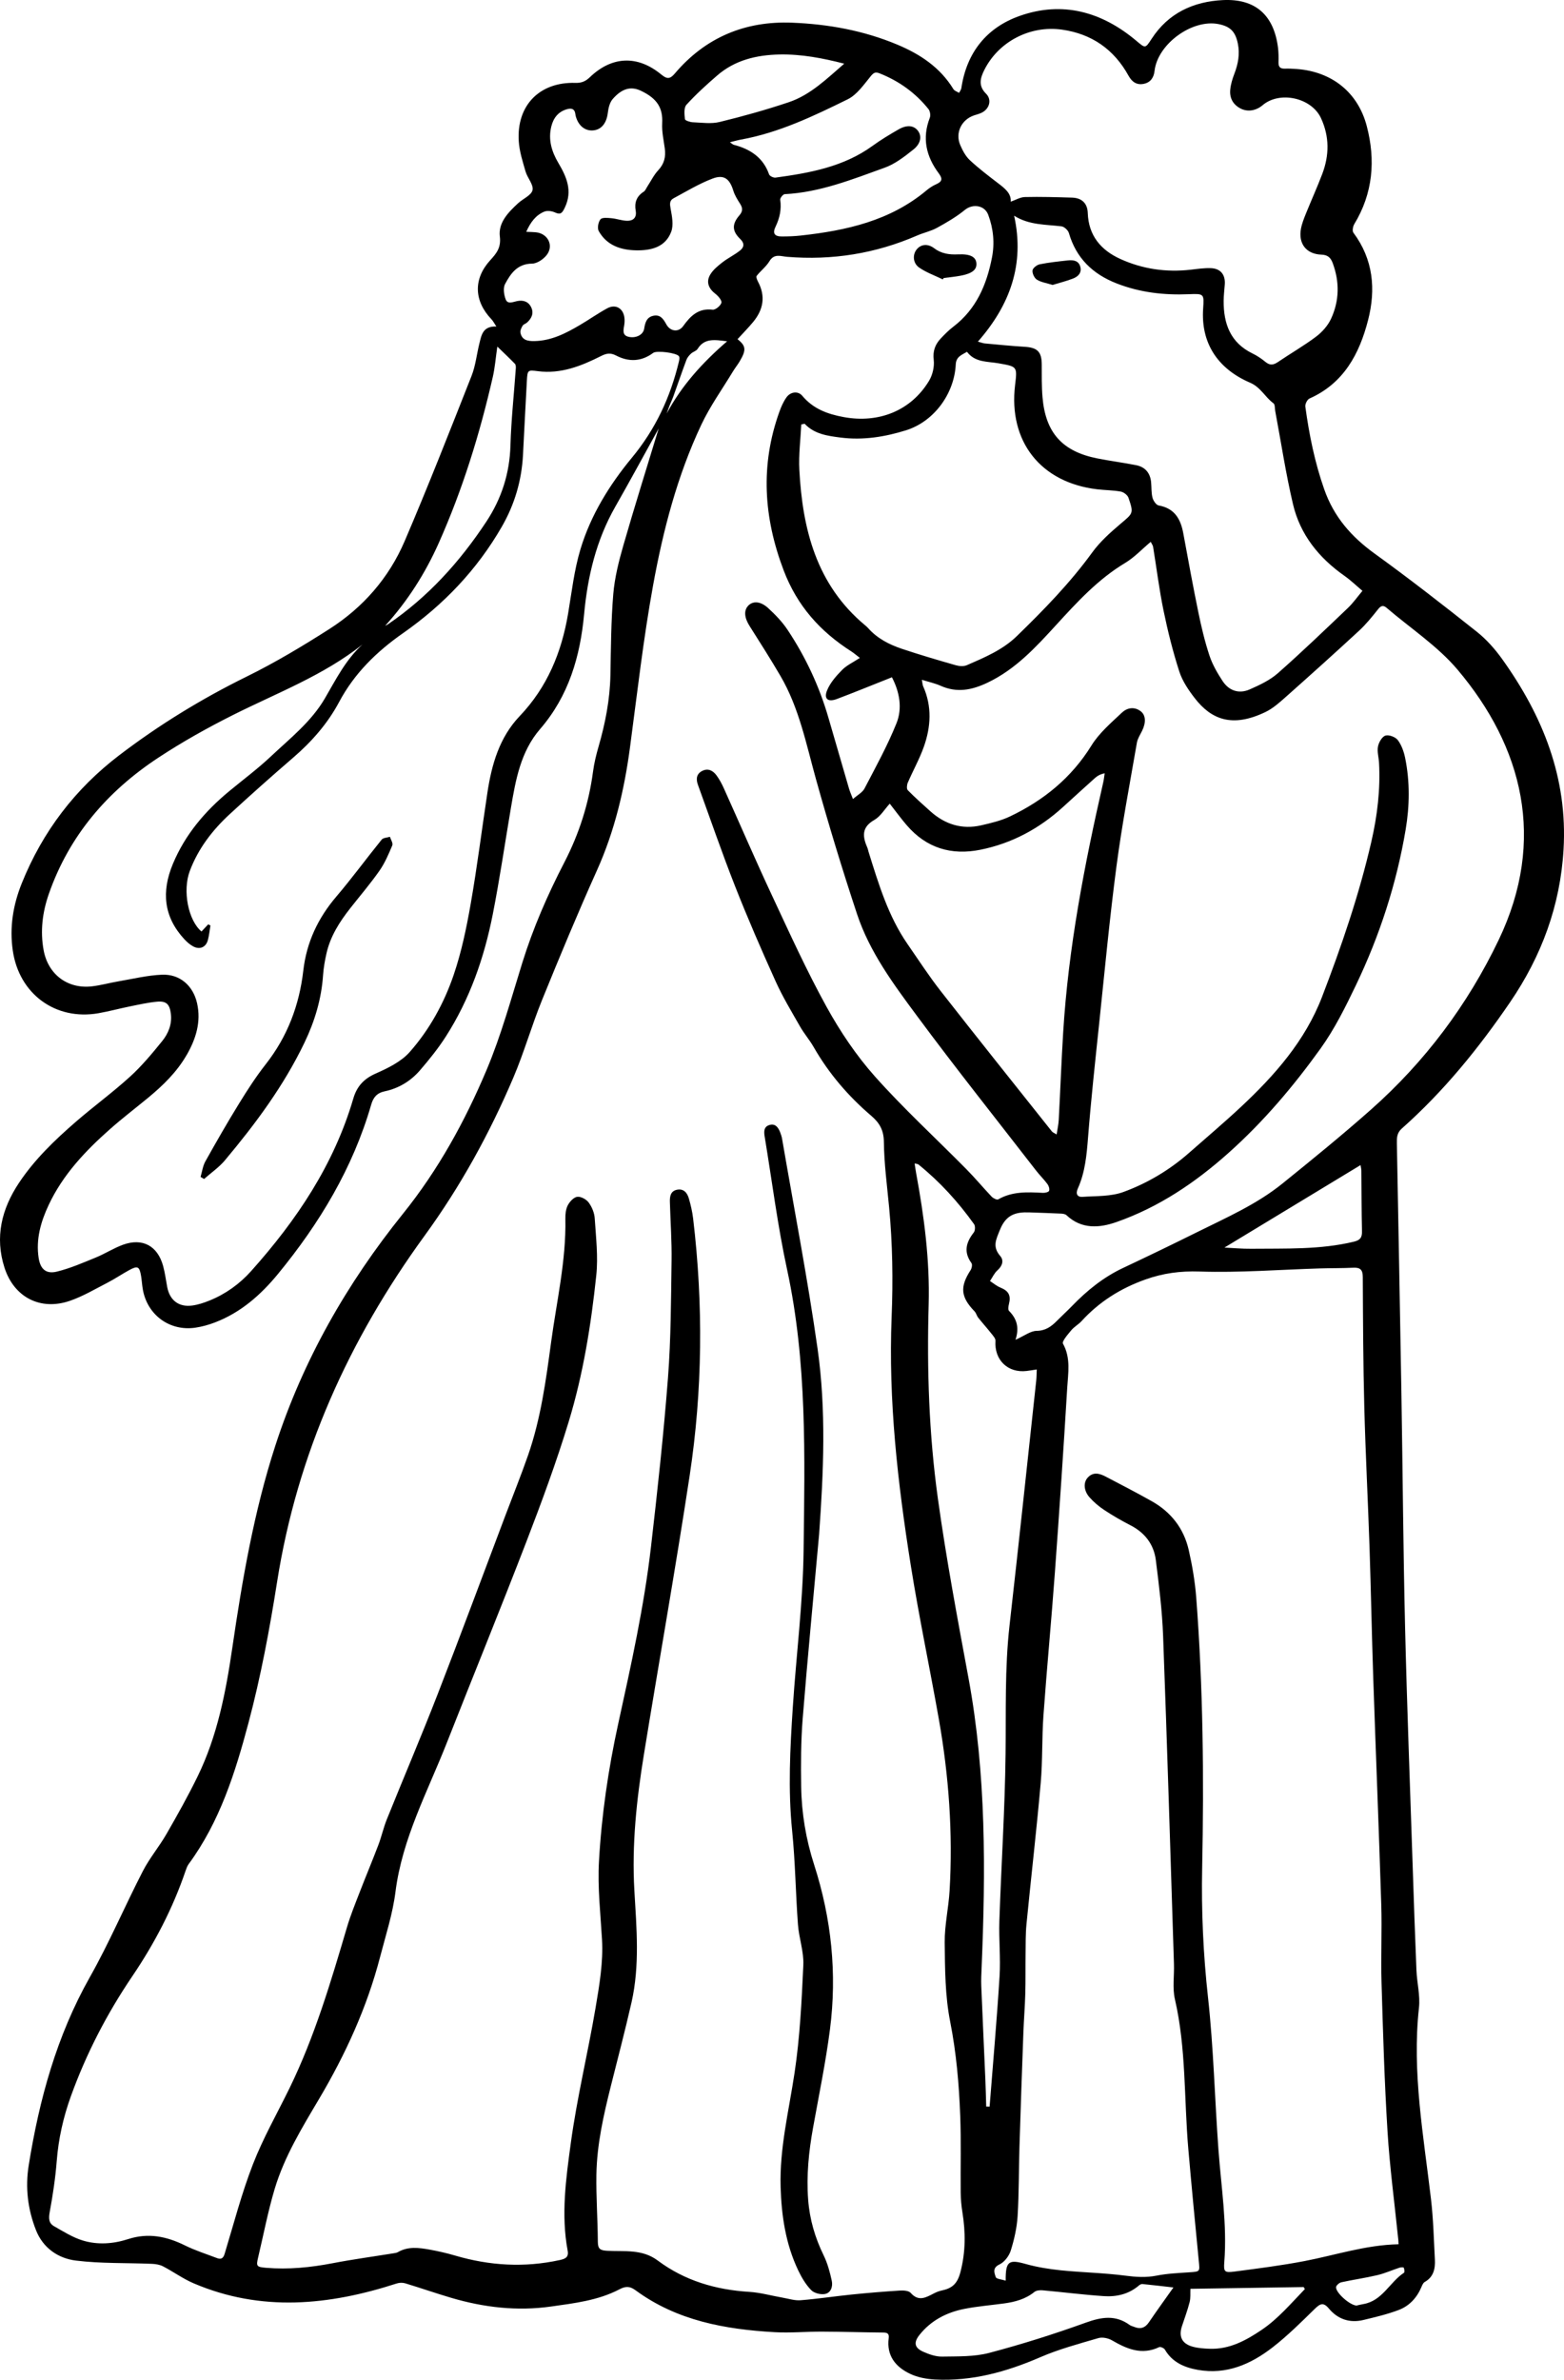 <?xml version="1.0" encoding="UTF-8"?>
<svg id="Layer_2" data-name="Layer 2" xmlns="http://www.w3.org/2000/svg" viewBox="0 0 219.667 334.038">
  <g id="Layer_1-2" data-name="Layer 1">
    <g>
      <path d="m18.236,151.151c-2.436,2.214-5.111,4.163-7.599,6.321-2.957,2.563-5.781,5.275-7.969,8.559-2.441,3.663-3.419,7.62-2.035,11.912,1.345,4.17,5.068,6.074,9.201,4.641,1.829-.634,3.532-1.645,5.265-2.539,1.054-.544,2.039-1.218,3.083-1.784,1.158-.628,1.407-.491,1.631.832.102.604.134,1.219.234,1.823.599,3.631,3.758,5.978,7.397,5.443.937-.138,1.875-.401,2.762-.741,3.61-1.384,6.414-3.852,8.831-6.791,5.844-7.11,10.523-14.871,13.099-23.78.297-1.024.806-1.632,1.896-1.863,1.969-.417,3.656-1.44,4.958-2.951,1.295-1.503,2.553-3.064,3.622-4.731,3.369-5.258,5.398-11.073,6.597-17.159.978-4.957,1.704-9.964,2.55-14.947.67-3.944,1.369-7.904,4.098-11.061,4.016-4.644,5.633-10.185,6.183-16.131.492-5.321,1.713-10.407,4.387-15.095,2.063-3.615,4.043-7.276,6.087-10.967-1.689,5.555-3.393,10.958-4.959,16.401-.644,2.237-1.225,4.54-1.418,6.847-.316,3.775-.33,7.578-.403,11.37-.067,3.441-.72,6.769-1.672,10.059-.329,1.137-.612,2.301-.768,3.473-.595,4.495-1.951,8.738-4.032,12.759-2.347,4.534-4.382,9.192-5.901,14.081-1.569,5.045-2.966,10.18-5.012,15.032-3.039,7.205-6.79,14.044-11.751,20.204-7.875,9.779-14.037,20.556-17.928,32.553-3.005,9.26-4.644,18.816-6.048,28.415-.908,6.207-2.093,12.333-4.868,18.015-1.344,2.752-2.846,5.43-4.375,8.085-1.024,1.778-2.374,3.378-3.311,5.195-2.543,4.935-4.724,10.067-7.45,14.895-4.66,8.254-7.102,17.161-8.585,26.413-.502,3.132-.13,6.18,1.023,9.103.989,2.508,3.122,3.958,5.611,4.265,3.51.432,7.087.309,10.635.455.537.022,1.122.108,1.589.35,1.46.756,2.811,1.748,4.314,2.389,9.492,4.047,19.009,3.097,28.522.018.365-.118.828-.129,1.194-.019,2.163.654,4.298,1.4,6.464,2.038,4.574,1.347,9.236,1.89,13.984,1.221,3.299-.465,6.641-.85,9.647-2.426.886-.464,1.467-.431,2.255.148,5.807,4.264,12.56,5.479,19.527,5.876,2.208.126,4.434-.087,6.65-.078,2.87.012,5.739.105,8.609.129.6.005.843.168.762.797-.319,2.467.983,4.051,3.036,5.011,1.042.487,2.273.722,3.434.784,5.205.275,10.064-1.071,14.816-3.128,2.618-1.134,5.411-1.879,8.16-2.684.569-.167,1.387.005,1.919.315,2.098,1.218,4.186,2.111,6.622.953.181-.086.681.134.804.345,1.045,1.789,2.736,2.511,4.64,2.847,4.007.708,7.425-.792,10.471-3.148,2.112-1.634,4.023-3.54,5.938-5.412.749-.732,1.208-.977,1.982-.052,1.258,1.506,2.932,2.071,4.856,1.607,1.673-.403,3.363-.797,4.966-1.407,1.469-.56,2.528-1.693,3.162-3.177.116-.272.25-.617.477-.746,1.266-.715,1.497-1.889,1.43-3.162-.148-2.831-.217-5.674-.547-8.485-1.044-8.922-2.684-17.791-1.688-26.853.189-1.721-.282-3.506-.355-5.265-.204-4.901-.37-9.803-.531-14.705-.369-11.183-.8-22.365-1.067-33.551-.259-10.879-.329-21.762-.511-32.643-.196-11.723-.423-23.446-.639-35.169-.014-.772.003-1.462.688-2.069,5.89-5.218,10.816-11.29,15.229-17.76,4.394-6.443,7.035-13.528,7.494-21.43.584-10.056-2.907-18.717-8.604-26.685-1.015-1.42-2.22-2.783-3.582-3.864-4.708-3.735-9.455-7.433-14.326-10.951-3.273-2.364-5.73-5.137-7.099-9.03-1.335-3.797-2.118-7.672-2.657-11.622-.048-.355.272-.992.583-1.13,4.814-2.137,7.014-6.27,8.231-11.011,1.111-4.326.732-8.519-2.062-12.266-.182-.244-.071-.885.123-1.206,2.631-4.33,3.006-8.973,1.756-13.751-1.243-4.751-4.9-7.638-9.795-8.016-.573-.044-1.149-.071-1.722-.054-.639.019-.899-.241-.881-.885.018-.687.015-1.383-.071-2.064-.576-4.56-3.174-6.903-7.753-6.673-4.137.208-7.646,1.815-9.997,5.435-.914,1.407-.876,1.342-2.2.234-4.808-4.023-10.291-5.563-16.285-3.467-4.654,1.628-7.495,5.131-8.237,10.145-.035.235-.211.45-.321.674-.27-.17-.645-.276-.794-.52-1.866-3.051-4.663-4.903-7.88-6.251-4.73-1.982-9.698-2.877-14.778-3.079-6.597-.263-12.167,2.059-16.474,7.135-.703.828-1.121.781-1.919.126-3.328-2.731-6.927-2.575-10.025.404-.605.581-1.177.81-2.02.784-5.033-.152-8.282,3.16-7.953,8.199.093,1.428.55,2.846.952,4.237.263.911,1.147,1.855.981,2.615-.159.728-1.342,1.209-2.031,1.847-1.375,1.272-2.798,2.717-2.561,4.665.19,1.556-.454,2.351-1.349,3.33-2.402,2.631-2.288,5.723.182,8.3.211.22.349.509.679,1.003-1.914-.07-2.091,1.211-2.381,2.365-.381,1.521-.535,3.126-1.105,4.569-3.064,7.761-6.111,15.534-9.399,23.202-2.208,5.149-5.835,9.298-10.558,12.317-3.768,2.409-7.63,4.721-11.638,6.693-6.323,3.112-12.279,6.76-17.874,11.024-6.212,4.735-10.778,10.726-13.697,17.969-1.226,3.041-1.743,6.178-1.269,9.454.881,6.092,5.998,9.856,12.033,8.799,1.469-.257,2.913-.652,4.376-.948,1.275-.258,2.55-.551,3.841-.671,1.324-.123,1.787.358,1.952,1.69.182,1.469-.351,2.772-1.223,3.848-1.417,1.749-2.874,3.501-4.535,5.01Zm143.137,174.811c-.543.8-1.198,1.011-2.069.654-.212-.087-.454-.133-.634-.264-1.991-1.451-3.949-1.134-6.168-.334-4.461,1.608-8.997,3.045-13.582,4.251-2.106.553-4.397.475-6.607.515-.879.016-1.814-.313-2.638-.678-1.239-.55-1.382-1.297-.535-2.362,1.624-2.045,3.827-3.171,6.331-3.662,1.838-.36,3.717-.507,5.576-.762,1.535-.21,2.991-.605,4.241-1.612.275-.221.777-.261,1.161-.227,2.86.258,5.712.624,8.576.816,1.78.119,3.495-.263,4.921-1.48.135-.116.342-.235.503-.219,1.466.145,2.927.32,4.361.484-1.203,1.702-2.347,3.272-3.437,4.879Zm-32.704-161.321c-.074-.402-.127-.807-.209-1.334.283.074.445.071.542.149,2.999,2.423,5.574,5.248,7.81,8.379.184.258.158.907-.041,1.16-1.089,1.384-1.456,2.745-.327,4.298.147.201.048.728-.12.986-1.528,2.359-1.399,3.769.556,5.793.226.234.297.612.503.873.601.755,1.249,1.472,1.847,2.229.248.313.611.704.588,1.035-.191,2.665,1.723,4.548,4.382,4.228.408-.049.813-.12,1.417-.21-.029.61-.026,1.09-.077,1.565-1.242,11.464-2.453,22.932-3.751,34.391-.679,5.998-.481,12.006-.554,18.019-.096,7.809-.607,15.612-.871,23.42-.088,2.593.188,5.202.027,7.787-.379,6.101-.922,12.192-1.398,18.287-.159-.002-.318-.004-.477-.006-.039-1.246-.063-2.493-.117-3.738-.189-4.398-.397-8.795-.577-13.193-.035-.839.011-1.683.046-2.523.57-13.604.658-27.179-1.834-40.654-1.553-8.398-3.137-16.801-4.309-25.257-1.248-9.001-1.551-18.092-1.293-27.183.176-6.246-.634-12.384-1.763-18.499Zm48.48,162.43c-2.197,1.472-4.472,2.702-7.217,2.615-.834-.027-1.697-.081-2.49-.314-1.462-.431-1.906-1.426-1.436-2.854.37-1.124.787-2.237,1.079-3.381.152-.595.081-1.247.111-1.867,5.23-.081,10.565-.163,15.9-.246.06.094.119.188.177.282-1.953,2.011-3.75,4.173-6.125,5.765Zm20.013-8.763c.086.215.141.634.032.706-2.013,1.323-3.03,3.942-5.704,4.398-.375.064-.743.16-.973.211-.962-.075-2.862-1.77-2.869-2.563-.003-.241.44-.639.736-.705,1.677-.371,3.385-.607,5.056-1.002,1.066-.252,2.083-.71,3.13-1.052.187-.061.563-.066.592.007Zm-.777-4.049c.022.222.027.445.044.758-4.619.095-8.856,1.525-13.205,2.359-3.266.627-6.575,1.044-9.875,1.478-1.374.181-1.499.01-1.395-1.321.415-5.312-.438-10.552-.823-15.821-.52-7.107-.681-14.25-1.462-21.326-.671-6.075-.947-12.139-.823-18.222.26-12.651.134-25.29-.832-37.91-.172-2.243-.554-4.488-1.054-6.683-.688-3.023-2.482-5.33-5.193-6.853-2.137-1.201-4.315-2.33-6.489-3.464-.853-.445-1.751-.692-2.521.169-.607.679-.547,1.821.258,2.737.599.68,1.316,1.289,2.074,1.789,1.18.78,2.414,1.494,3.673,2.14,2.034,1.044,3.299,2.683,3.578,4.905.445,3.529.888,7.074,1.02,10.624.572,15.354,1.032,30.713,1.525,46.07.053,1.644-.23,3.355.131,4.922,1.597,6.924,1.274,14,1.882,21.0.457,5.266.965,10.528,1.477,15.79.145,1.488.186,1.45-1.361,1.555-1.527.103-3.073.169-4.569.465-1.495.295-2.905.197-4.404.002-2.99-.39-6.023-.442-9.026-.747-1.67-.17-3.352-.442-4.965-.893-2.361-.661-2.823-.404-2.799,2.342-.544-.177-1.298-.222-1.391-.494-.202-.587-.516-1.297.53-1.787.694-.325,1.343-1.197,1.58-1.958.485-1.56.855-3.199.955-4.825.199-3.247.161-6.508.261-9.761.164-5.322.353-10.642.549-15.963.067-1.833.217-3.663.269-5.496.051-1.836.015-3.674.04-5.511.019-1.416-.01-2.839.127-4.245.648-6.597,1.412-13.183,1.996-19.784.28-3.16.16-6.354.388-9.521.478-6.648,1.113-13.285,1.597-19.933.633-8.675,1.22-17.354,1.741-26.037.123-2.062.528-4.18-.595-6.203-.177-.321.682-1.296,1.166-1.883.404-.49,1.009-.811,1.441-1.283,2.485-2.716,5.463-4.591,8.947-5.836,2.51-.896,4.915-1.213,7.62-1.125,5.617.183,11.253-.261,16.882-.436,1.569-.049,3.143-.021,4.71-.099.984-.049,1.338.285,1.343,1.306.031,6.091.053,12.183.212,18.272.171,6.548.515,13.092.734,19.639.205,6.126.315,12.256.523,18.382.359,10.607.793,21.212,1.125,31.82.114,3.636-.072,7.281.037,10.918.207,6.969.411,13.942.842,20.899.311,5.039.988,10.056,1.5,15.084Zm-24.41-139.142c6.298-3.814,12.643-7.658,19.115-11.578.043.282.113.533.115.785.03,2.834.02,5.67.088,8.503.021.887-.253,1.252-1.151,1.467-4.755,1.14-9.591.935-14.412.989-1.282.015-2.565-.11-3.754-.166Zm21.573-89.598c.407-.512.727-.61,1.215-.192,3.344,2.867,7.144,5.348,9.951,8.669,9.133,10.808,12.526,23.855,5.78,37.935-4.368,9.118-10.354,17.099-17.931,23.811-4.04,3.578-8.234,6.987-12.433,10.38-3.636,2.939-7.916,4.804-12.066,6.865-3.431,1.703-6.881,3.369-10.347,5-2.751,1.295-5.051,3.164-7.146,5.328-.691.714-1.43,1.382-2.13,2.088-.79.799-1.578,1.383-2.851,1.404-.86.014-1.71.695-2.961,1.255.586-1.794.131-3.002-.913-4.063-.161-.164-.087-.64-.011-.944.31-1.223-.037-1.852-1.202-2.328-.523-.213-.974-.603-1.457-.913.339-.505.599-1.1,1.038-1.493.689-.618.952-1.376.402-2.019-1.126-1.317-.608-2.275-.028-3.709.861-2.125,2.241-2.481,4.121-2.413,1.493.054,2.986.099,4.479.171.253.012.57.067.74.228,2.12,1.999,4.634,1.789,7.027.95,5.934-2.081,11.04-5.517,15.737-9.71,4.899-4.374,9.1-9.336,12.901-14.623,1.974-2.745,3.51-5.841,4.978-8.906,3.326-6.945,5.701-14.225,6.983-21.829.564-3.342.613-6.722-.067-10.063-.179-.88-.503-1.808-1.031-2.512-.326-.436-1.255-.787-1.74-.633-.479.152-.934.952-1.046,1.535-.14.723.107,1.515.148,2.279.204,3.741-.24,7.424-1.076,11.061-1.713,7.45-4.188,14.662-6.923,21.784-2.383,6.202-6.669,11.046-11.437,15.497-2.352,2.196-4.815,4.272-7.23,6.4-2.735,2.41-5.852,4.266-9.234,5.505-1.768.648-3.825.553-5.76.683-.702.047-.991-.405-.648-1.164,1.026-2.273,1.244-4.697,1.438-7.163.424-5.384,1.01-10.756,1.575-16.128.769-7.317,1.456-14.646,2.416-21.938.765-5.808,1.873-11.572,2.869-17.349.1-.582.46-1.125.729-1.671.568-1.153.529-2.194-.19-2.747-.918-.704-1.939-.474-2.645.193-1.52,1.438-3.185,2.851-4.265,4.598-2.811,4.544-6.72,7.715-11.444,9.968-1.262.602-2.672.934-4.046,1.25-2.703.621-5.082-.127-7.13-1.958-1.084-.968-2.17-1.938-3.188-2.973-.178-.182-.133-.74-.003-1.043.726-1.685,1.633-3.301,2.248-5.023,1.005-2.82,1.178-5.693-.088-8.523-.085-.191-.087-.42-.18-.908.998.312,1.85.492,2.629.839,2.297,1.026,4.388.617,6.604-.438,3.932-1.873,6.773-4.971,9.616-8.078,2.954-3.228,5.891-6.436,9.703-8.723,1.288-.773,2.351-1.921,3.593-2.962.151.306.299.487.332.688.488,2.987.857,5.997,1.467,8.958.593,2.877,1.309,5.743,2.208,8.537.434,1.348,1.291,2.616,2.172,3.754,2.325,3.004,5.266,4.192,9.922,1.958,1.048-.503,1.97-1.324,2.852-2.108,3.467-3.079,6.917-6.177,10.323-9.323.977-.903,1.824-1.957,2.655-3.003Zm-39.444-16.838c1.103.13,2.226.122,3.314.322.41.075.95.489,1.079.869.755,2.218.656,2.154-1.139,3.676-1.42,1.204-2.852,2.484-3.938,3.977-3.128,4.304-6.812,8.081-10.609,11.768-1.996,1.939-4.523,2.99-7.014,4.076-.441.192-1.071.148-1.556.009-2.538-.728-5.074-1.469-7.576-2.309-1.787-.599-3.459-1.457-4.743-2.91-.126-.143-.273-.27-.42-.392-6.825-5.683-8.788-13.448-9.233-21.811-.113-2.115.169-4.252.27-6.379l.474-.094c1.382,1.463,3.217,1.698,5.041,1.934,3.142.407,6.224-.093,9.187-1.015,3.94-1.226,6.792-5.132,6.995-9.246.054-1.102.832-1.325,1.577-1.774,1.14,1.517,2.866,1.337,4.414,1.61,2.654.467,2.659.439,2.344,3.045-.958,7.922,3.593,13.707,11.534,14.644Zm-26.751,47.151c2.754,3.212,6.27,4.263,10.349,3.442,4.424-.89,8.263-2.964,11.596-5.993,1.501-1.365,2.999-2.736,4.512-4.089.33-.294.72-.52,1.345-.648-.065.415-.104.837-.197,1.246-2.649,11.586-4.904,23.237-5.634,35.129-.251,4.09-.403,8.186-.622,12.278-.034.636-.18,1.266-.296,2.042-.324-.202-.548-.274-.669-.427-5.221-6.564-10.462-13.112-15.629-19.718-1.65-2.109-3.112-4.367-4.639-6.571-2.729-3.938-4.074-8.465-5.482-12.964-.058-.183-.084-.378-.159-.551-.674-1.546-.865-2.87.962-3.908.87-.494,1.448-1.501,2.176-2.293.879,1.121,1.595,2.107,2.386,3.029Zm61.473-35.008c.896.63,1.691,1.403,2.532,2.11-.681.809-1.293,1.69-2.054,2.415-3.241,3.087-6.469,6.192-9.828,9.149-1.12.986-2.563,1.662-3.95,2.272-1.519.668-2.918.19-3.822-1.191-.729-1.112-1.417-2.303-1.833-3.556-.649-1.954-1.128-3.975-1.545-5.995-.765-3.714-1.444-7.445-2.133-11.174-.37-2.008-1.225-3.508-3.454-3.904-.353-.063-.758-.664-.868-1.087-.181-.692-.127-1.444-.196-2.168-.121-1.303-.83-2.147-2.105-2.399-1.802-.356-3.629-.591-5.431-.947-4.931-.974-7.294-3.591-7.719-8.602-.129-1.523-.099-3.062-.106-4.593-.009-1.775-.607-2.368-2.395-2.476-1.873-.112-3.74-.303-5.608-.473-.249-.023-.49-.125-.963-.253,4.499-5.125,6.598-10.84,5.087-17.673,2.123,1.341,4.423,1.215,6.65,1.491.391.049.928.547,1.042.94,1.022,3.521,3.338,5.753,6.69,7.066,3.277,1.283,6.667,1.667,10.155,1.52,2.15-.091,2.152-.052,2.01,2.034-.319,4.669,1.889,8.36,6.596,10.388,1.508.651,2.103,2.035,3.284,2.894.226.164.175.711.245,1.083.819,4.362,1.48,8.761,2.496,13.077,1.006,4.273,3.64,7.533,7.221,10.05Zm-52.047-64.619c.397-.137.821-.227,1.184-.426,1.028-.562,1.354-1.805.535-2.617-1.123-1.112-.827-2.188-.249-3.343,1.988-3.965,6.408-6.292,10.908-5.658,4.182.589,7.31,2.774,9.353,6.478.481.872,1.162,1.339,2.158,1.125.944-.203,1.386-.887,1.491-1.815.425-3.761,5.278-7.305,8.99-6.565,1.655.33,2.358,1.056,2.704,2.713.31,1.485.045,2.881-.489,4.272-.272.707-.5,1.457-.574,2.206-.115,1.162.37,2.097,1.441,2.653.987.514,2.177.327,3.103-.459,2.41-2.045,6.869-1.055,8.199,1.811,1.198,2.583,1.177,5.206.186,7.823-.705,1.862-1.532,3.677-2.278,5.524-.285.708-.579,1.431-.718,2.175-.394,2.1.743,3.567,2.871,3.642.889.032,1.302.418,1.586,1.184.983,2.648.939,5.295-.238,7.828-.445.959-1.247,1.859-2.1,2.501-1.71,1.287-3.581,2.355-5.355,3.56-.626.425-1.123.503-1.742-.007-.559-.459-1.175-.877-1.825-1.192-3.11-1.509-4.077-4.177-4.056-7.385.005-.764.098-1.528.157-2.292.105-1.362-.572-2.244-1.939-2.3-.948-.038-1.907.11-2.857.218-3.432.389-6.744-.086-9.878-1.51-2.74-1.246-4.461-3.293-4.569-6.458-.046-1.344-.832-2.111-2.202-2.152-2.209-.066-4.421-.133-6.628-.081-.664.015-1.319.421-1.988.652.085-1.16-.819-1.857-1.754-2.573-1.362-1.043-2.737-2.085-3.99-3.253-.593-.553-1.016-1.352-1.345-2.114-.739-1.707.154-3.559,1.91-4.164Zm-1.251,13.253c1.082-.885,2.758-.671,3.269.69.729,1.943.922,3.974.528,5.999-.741,3.813-2.205,7.251-5.422,9.706-.636.485-1.21,1.063-1.761,1.647-.792.839-1.147,1.756-.999,3.017.112.949-.158,2.109-.656,2.935-2.548,4.23-7.108,5.989-11.973,5.095-2.322-.427-4.299-1.162-5.841-3-.578-.689-1.636-.57-2.204.219-.439.609-.752,1.332-1.008,2.045-2.683,7.484-2.22,14.805.597,22.228,1.903,5.016,5.142,8.606,9.52,11.404.369.237.702.533,1.189.906-.944.622-1.844,1.03-2.491,1.687-.83.845-1.676,1.801-2.112,2.873-.485,1.19.13,1.676,1.353,1.216,2.329-.875,4.631-1.819,6.946-2.735.244-.097.488-.195.811-.324,1.094,2.104,1.479,4.364.64,6.453-1.262,3.148-2.918,6.142-4.49,9.159-.29.557-.975.908-1.624,1.482-.235-.616-.423-1.023-.548-1.448-.97-3.309-1.932-6.621-2.889-9.935-1.276-4.417-3.202-8.54-5.742-12.36-.753-1.132-1.73-2.147-2.738-3.068-1.069-.975-2.121-1.012-2.777-.347-.658.667-.565,1.699.163,2.85,1.471,2.327,2.956,4.648,4.345,7.025,2.631,4.5,3.619,9.566,4.997,14.514,1.768,6.345,3.688,12.654,5.76,18.907,1.77,5.344,5.132,9.859,8.431,14.313,5.425,7.326,11.11,14.459,16.694,21.667.516.666,1.125,1.26,1.627,1.935.184.249.323.692.222.94-.077.187-.574.299-.875.283-2.154-.113-4.293-.224-6.275.919-.178.103-.696-.156-.913-.383-1.212-1.273-2.337-2.631-3.573-3.88-4.28-4.331-8.784-8.461-12.829-13.001-2.626-2.949-4.887-6.32-6.799-9.785-2.806-5.087-5.216-10.399-7.679-15.668-2.321-4.963-4.489-9.999-6.74-14.994-.283-.625-.614-1.243-1.017-1.795-.485-.664-1.171-1.056-2-.647-.847.417-.908,1.169-.616,1.972,1.728,4.752,3.369,9.539,5.222,14.242,1.769,4.491,3.696,8.924,5.684,13.323.99,2.19,2.245,4.264,3.439,6.357.568.996,1.336,1.877,1.906,2.872,2.12,3.701,4.853,6.889,8.082,9.645,1.17.999,1.763,2.02,1.781,3.675.035,3.055.444,6.108.733,9.158.485,5.12.563,10.237.356,15.383-.472,11.732.851,23.352,2.691,34.908,1.149,7.224,2.671,14.389,3.943,21.595,1.403,7.953,1.98,15.971,1.507,24.043-.143,2.436-.713,4.863-.687,7.29.04,3.701.049,7.473.763,11.078.869,4.395,1.247,8.795,1.416,13.23.138,3.595.03,7.199.066,10.799.01.914.093,1.836.238,2.739.453,2.818.467,5.541-.269,8.392-.445,1.725-1.215,2.306-2.673,2.614-.37.078-.734.232-1.073.405-1.094.558-2.127,1.195-3.241-.074-.28-.318-1.012-.364-1.524-.332-2.253.142-4.504.327-6.75.556-2.401.244-4.789.614-7.193.804-.842.067-1.715-.224-2.572-.373-1.545-.269-3.078-.707-4.632-.803-4.709-.289-9.071-1.565-12.867-4.403-2.178-1.629-4.663-1.237-7.065-1.363-.977-.052-1.337-.222-1.343-1.263-.017-3.139-.251-6.28-.201-9.416.067-4.238,1.005-8.359,2.032-12.454.978-3.902,2.004-7.793,2.897-11.715,1.182-5.193.71-10.478.406-15.698-.375-6.454.307-12.784,1.335-19.106,2.122-13.048,4.438-26.066,6.425-39.134,1.822-11.991,1.927-24.05.491-36.106-.113-.946-.332-1.888-.596-2.805-.226-.784-.71-1.423-1.659-1.239-.912.176-1.032.933-1.011,1.698.077,2.758.28,5.517.238,8.272-.083,5.475-.085,10.964-.504,16.417-.612,7.944-1.479,15.872-2.394,23.789-.964,8.346-2.788,16.54-4.587,24.742-1.396,6.363-2.342,12.814-2.711,19.338-.209,3.689.214,7.332.427,10.999.184,3.164-.37,6.411-.905,9.569-1.075,6.343-2.61,12.616-3.477,18.983-.679,4.982-1.389,10.046-.445,15.11.179.955-.363,1.158-1.128,1.325-4.946,1.079-9.821.79-14.66-.63-1.174-.345-2.375-.62-3.58-.838-1.513-.273-3.043-.482-4.483.355-.159.092-.362.12-.549.15-2.868.464-5.748.854-8.598,1.401-3.107.597-6.216.912-9.374.644-1.316-.112-1.396-.212-1.099-1.461.76-3.202,1.377-6.446,2.317-9.594,1.361-4.551,3.841-8.596,6.244-12.652,3.711-6.266,6.72-12.83,8.558-19.894.791-3.04,1.777-6.068,2.169-9.166.948-7.491,4.496-14.031,7.196-20.884,3.721-9.446,7.562-18.846,11.211-28.32,2.133-5.539,4.195-11.121,5.924-16.795,2.037-6.681,3.14-13.595,3.872-20.534.279-2.636-.046-5.345-.218-8.012-.049-.763-.393-1.594-.848-2.214-.327-.447-1.095-.868-1.603-.803-.499.064-1.066.679-1.333,1.193-.283.548-.352,1.263-.339,1.901.117,5.872-1.226,11.564-2.006,17.331-.725,5.367-1.445,10.715-3.233,15.849-.983,2.821-2.103,5.594-3.161,8.39-3.171,8.384-6.286,16.791-9.534,25.146-2.29,5.89-4.776,11.704-7.14,17.566-.472,1.17-.742,2.42-1.191,3.6-.854,2.248-1.788,4.466-2.654,6.709-.62,1.606-1.273,3.207-1.759,4.855-2.269,7.685-4.541,15.366-8.077,22.597-1.733,3.543-3.704,6.994-5.128,10.658-1.59,4.091-2.698,8.37-3.976,12.58-.199.654-.515.804-1.083.587-1.502-.574-3.048-1.062-4.485-1.772-2.576-1.273-5.159-1.804-7.981-.889-2.076.673-4.266.834-6.353.204-1.43-.432-2.749-1.271-4.065-2.019-.756-.429-.759-1.125-.598-1.997.436-2.37.798-4.764.985-7.165.245-3.125.922-6.128,1.982-9.065,2.159-5.982,5.062-11.59,8.623-16.843,3.139-4.63,5.696-9.532,7.496-14.828.111-.324.232-.664.432-.935,4.365-5.928,6.541-12.842,8.39-19.785,1.732-6.503,2.977-13.16,4.025-19.814,2.83-17.967,10.089-33.995,20.724-48.602,5.033-6.914,9.13-14.356,12.469-22.206,1.513-3.556,2.571-7.303,4.027-10.885,2.481-6.102,5.011-12.189,7.712-18.196,2.482-5.52,3.839-11.291,4.634-17.249,1.014-7.595,1.874-15.223,3.245-22.756,1.406-7.729,3.394-15.361,6.762-22.514,1.231-2.616,2.946-5.005,4.45-7.492.297-.491.663-.94.956-1.434.958-1.615.863-2.161-.305-3.104.748-.82,1.503-1.584,2.186-2.407,1.429-1.724,1.784-3.599.692-5.651-.133-.25-.305-.682-.195-.824.562-.719,1.336-1.295,1.798-2.064.668-1.114,1.6-.684,2.454-.614,6.351.521,12.448-.449,18.297-2.992.912-.397,1.919-.602,2.782-1.077,1.361-.748,2.725-1.541,3.92-2.52Zm-41.892,28.589c.136-.378.263-.759.411-1.133.166-.424.369-.834.523-1.262.616-1.714,1.204-3.439,1.842-5.145.122-.327.382-.626.642-.871.275-.258.74-.364.924-.659.96-1.538,2.39-1.294,4.144-1.068-3.494,3.017-6.393,6.233-8.485,10.138Zm28.613-47.294c.418-.511.655-.708,1.276-.463,2.733,1.08,5.045,2.736,6.88,5.024.229.285.318.881.186,1.222-1.111,2.858-.508,5.431,1.254,7.79.575.771.492,1.165-.364,1.541-.485.213-.947.519-1.355.86-5.114,4.279-11.276,5.634-17.669,6.337-.874.096-1.759.126-2.638.128-1.039.003-1.344-.434-.891-1.373.585-1.213.848-2.436.656-3.785-.034-.237.393-.768.627-.78,4.95-.25,9.491-2.075,14.057-3.719,1.464-.527,2.786-1.566,4.027-2.553,1.063-.846,1.184-1.894.632-2.622-.572-.754-1.533-.875-2.706-.205-1.261.721-2.512,1.478-3.688,2.33-4.066,2.944-8.808,3.791-13.611,4.447-.284.039-.818-.215-.901-.45-.839-2.389-2.657-3.56-4.972-4.161-.101-.026-.185-.119-.533-.353.668-.163,1.099-.293,1.539-.372,5.347-.966,10.198-3.293,15.005-5.657,1.282-.631,2.238-2.02,3.191-3.186Zm-25.842,3.957c1.335-1.468,2.817-2.811,4.321-4.113,2.5-2.165,5.527-2.883,8.749-2.948,3.076-.062,6.069.508,9.097,1.29-2.446,2.106-4.736,4.387-7.802,5.414-3.187,1.068-6.435,1.975-9.7,2.77-1.19.29-2.51.091-3.767.039-.393-.016-1.087-.248-1.107-.437-.07-.673-.166-1.602.21-2.016Zm-25.472,25.161c.792-1.472,1.722-2.851,3.79-2.866.703-.005,1.599-.613,2.062-1.213,1.029-1.334.154-3.024-1.525-3.187-.371-.036-.745-.038-1.351-.067.608-1.365,1.344-2.33,2.513-2.823.418-.177,1.063-.103,1.495.094.828.378,1.034.108,1.405-.659,1.131-2.342.257-4.323-.897-6.27-.958-1.617-1.457-3.298-.988-5.157.298-1.184.983-2.065,2.228-2.403.635-.172,1.059-.022,1.144.699.013.114.037.228.068.338.372,1.319,1.324,2.065,2.476,1.943,1.147-.122,1.838-1.048,2.01-2.438.084-.676.26-1.464.683-1.952,1.313-1.516,2.579-1.822,3.944-1.181,2.334,1.097,3.128,2.448,3.013,4.58-.064,1.167.207,2.357.366,3.531.159,1.17-.075,2.154-.921,3.058-.616.659-1.023,1.512-1.525,2.277-.166.252-.283.585-.516.734-1.009.641-1.324,1.541-1.124,2.67.168.952-.337,1.424-1.191,1.412-.74-.01-1.472-.293-2.217-.361-.525-.048-1.299-.132-1.537.153-.314.377-.473,1.247-.247,1.651,1.128,2.009,3.091,2.666,5.247,2.704,2.081.036,4.113-.422,4.93-2.605.352-.938.118-2.16-.076-3.212-.121-.652-.186-1.169.403-1.485,1.809-.971,3.584-2.052,5.492-2.774,1.61-.61,2.398.052,2.906,1.701.2.645.575,1.25.944,1.826.383.597.414,1.053-.089,1.635-1.061,1.232-1.042,2.201.107,3.314.661.641.544,1.18-.029,1.634-.771.612-1.684,1.046-2.462,1.652-.641.499-1.32,1.049-1.72,1.731-.61,1.036-.211,1.964.735,2.69.399.306.933.937.841,1.257-.122.424-.838,1.014-1.23.967-2.002-.239-3.108.869-4.146,2.312-.642.894-1.803.756-2.351-.238-.418-.761-.843-1.425-1.825-1.221-.955.198-1.161.974-1.296,1.818-.133.834-1.081,1.325-2.053,1.164-1.01-.167-.892-.842-.764-1.567.067-.372.089-.768.043-1.142-.161-1.324-1.244-1.955-2.413-1.32-1.309.711-2.53,1.578-3.816,2.334-1.992,1.173-4.036,2.231-6.429,2.268-.882.014-1.749-.113-1.944-1.182-.055-.304.132-.695.31-.982.128-.207.451-.281.644-.462.64-.6.961-1.317.531-2.163-.406-.8-1.139-.988-1.958-.825-.594.119-1.332.497-1.61-.262-.238-.648-.375-1.58-.08-2.129Zm-9.307,36.34c3.345-7.504,5.761-15.318,7.59-23.317.296-1.296.397-2.637.632-4.245.926.896,1.716,1.638,2.471,2.415.126.131.142.42.127.63-.256,3.617-.649,7.229-.755,10.85-.115,3.918-1.249,7.442-3.387,10.68-3.73,5.648-8.2,10.588-13.83,14.414-.119.081-.255.138-.383.206,3.161-3.479,5.637-7.373,7.536-11.632Zm-35.402,71.863c1.29-2.246,2.044-4.641,1.452-7.261-.555-2.459-2.415-4.1-4.922-3.998-2.046.083-4.078.584-6.111.929-1.245.211-2.47.558-3.721.704-3.42.4-6.169-1.665-6.796-5.069-.498-2.703-.166-5.342.736-7.92,2.86-8.176,8.219-14.391,15.348-19.089,3.38-2.228,6.942-4.218,10.563-6.033,6.149-3.083,12.639-5.52,18.126-9.867-2.351,2.135-3.728,4.919-5.284,7.58-1.914,3.274-4.876,5.587-7.573,8.126-1.837,1.73-3.875,3.247-5.825,4.858-3.416,2.821-6.22,6.103-7.945,10.248-1.609,3.868-1.297,7.402,1.615,10.549.359.387.775.757,1.235,1.006.927.502,1.793.135,2.068-.866.184-.671.247-1.375.364-2.065-.105-.053-.209-.107-.313-.16-.314.335-.628.669-.942,1.004-1.867-1.558-2.684-5.724-1.644-8.494,1.186-3.155,3.194-5.756,5.643-8.008,2.905-2.671,5.854-5.298,8.845-7.872,2.615-2.251,4.866-4.8,6.485-7.838,2.147-4.032,5.276-7.076,8.978-9.666,5.692-3.981,10.402-8.905,13.885-14.962,1.792-3.117,2.77-6.458,2.962-10.036.188-3.483.345-6.967.546-10.449.086-1.489.122-1.508,1.541-1.325,3.239.418,6.108-.727,8.894-2.135.756-.382,1.322-.468,2.115-.054,1.766.921,3.536.856,5.192-.379.492-.368,3.311-.009,3.618.476.111.175.052.496-.004.732-1.196,5-3.278,9.487-6.617,13.521-3.141,3.796-5.779,8.059-7.215,12.835-.877,2.913-1.223,5.991-1.729,9.007-.914,5.452-2.929,10.35-6.805,14.414-2.846,2.986-3.932,6.776-4.532,10.733-.792,5.226-1.445,10.476-2.36,15.68-.588,3.349-1.289,6.719-2.385,9.929-1.35,3.957-3.396,7.67-6.171,10.809-1.205,1.364-3.068,2.263-4.787,3.025-1.669.74-2.636,1.805-3.136,3.512-2.717,9.283-7.972,17.079-14.34,24.201-1.626,1.818-3.591,3.23-5.866,4.15-.774.313-1.593.585-2.415.695-1.895.254-3.17-.744-3.518-2.619-.181-.978-.308-1.972-.568-2.928-.77-2.829-2.892-3.984-5.632-2.988-1.323.481-2.532,1.268-3.84,1.802-1.792.732-3.589,1.517-5.459,1.974-1.51.369-2.311-.351-2.552-1.91-.407-2.636.3-5.091,1.409-7.452,1.999-4.255,5.156-7.585,8.62-10.647,1.721-1.521,3.552-2.919,5.327-4.38,2.112-1.739,4.061-3.637,5.436-6.03Z" stroke-width="0"/>
      <path d="m110.554,178.228c2.815,13.028,2.474,26.223,2.313,39.388-.09,7.342-1.032,14.672-1.515,22.012-.38,5.771-.683,11.537-.096,17.331.444,4.378.493,8.794.819,13.186.141,1.902.84,3.8.754,5.675-.23,5.043-.479,10.112-1.225,15.096-.798,5.339-2.123,10.597-1.965,16.05.118,4.059.71,8.023,2.475,11.724.472.989,1.058,1.978,1.809,2.756.415.429,1.325.662,1.934.553.864-.155,1.136-1.077.969-1.849-.265-1.22-.598-2.461-1.143-3.576-1.214-2.482-1.968-5.059-2.176-7.81-.256-3.39.081-6.732.681-10.065.828-4.597,1.777-9.18,2.378-13.807,1.021-7.863.21-15.61-2.222-23.158-1.151-3.575-1.762-7.229-1.818-10.96-.046-3.176-.041-6.367.212-9.53.692-8.631,1.529-17.251,2.308-25.875.623-8.695,1.012-17.417-.216-26.057-1.4-9.858-3.298-19.646-4.985-29.464-.051-.3-.147-.597-.257-.881-.267-.688-.666-1.3-1.517-1.055-.804.232-.786.935-.673,1.616,1.035,6.237,1.821,12.527,3.155,18.699Z" stroke-width="0"/>
      <path d="m128.749,35.014c-.593.725-.547,1.927.357,2.55,1.005.693,2.198,1.114,3.309,1.654.043-.064.088-.128.131-.193.795-.106,1.595-.177,2.381-.327,1.618-.308,2.273-.84,2.213-1.722-.063-.917-.86-1.348-2.573-1.272-1.219.055-2.327-.078-3.354-.853-.926-.698-1.87-.565-2.465.162Z" stroke-width="0"/>
      <path d="m31.61,162.843c4.288-5.113,8.256-10.452,11.161-16.507,1.439-2.998,2.377-6.122,2.604-9.456.07-1.026.252-2.053.479-3.057.544-2.407,1.841-4.434,3.344-6.344,1.372-1.745,2.821-3.435,4.092-5.25.759-1.084,1.293-2.34,1.809-3.569.127-.301-.209-.797-.333-1.203-.393.125-.94.127-1.158.395-2.143,2.64-4.15,5.394-6.356,7.979-2.59,3.036-4.196,6.427-4.654,10.41-.558,4.846-2.226,9.261-5.277,13.144-1.367,1.741-2.578,3.617-3.741,5.506-1.644,2.668-3.206,5.388-4.735,8.124-.364.65-.458,1.451-.676,2.182.164.098.327.196.491.294.991-.876,2.111-1.643,2.952-2.645Z" stroke-width="0"/>
      <path d="m149.983,36.553c-1.325.145-2.656.284-3.958.547-.399.081-.972.533-1.007.864-.045.42.262,1.073.622,1.296.59.366,1.344.468,2.2.735.892-.272,1.88-.521,2.828-.879.718-.271,1.293-.793,1.067-1.66-.229-.881-.992-.986-1.753-.903Z" stroke-width="0"/>
    </g>
  </g>
</svg>